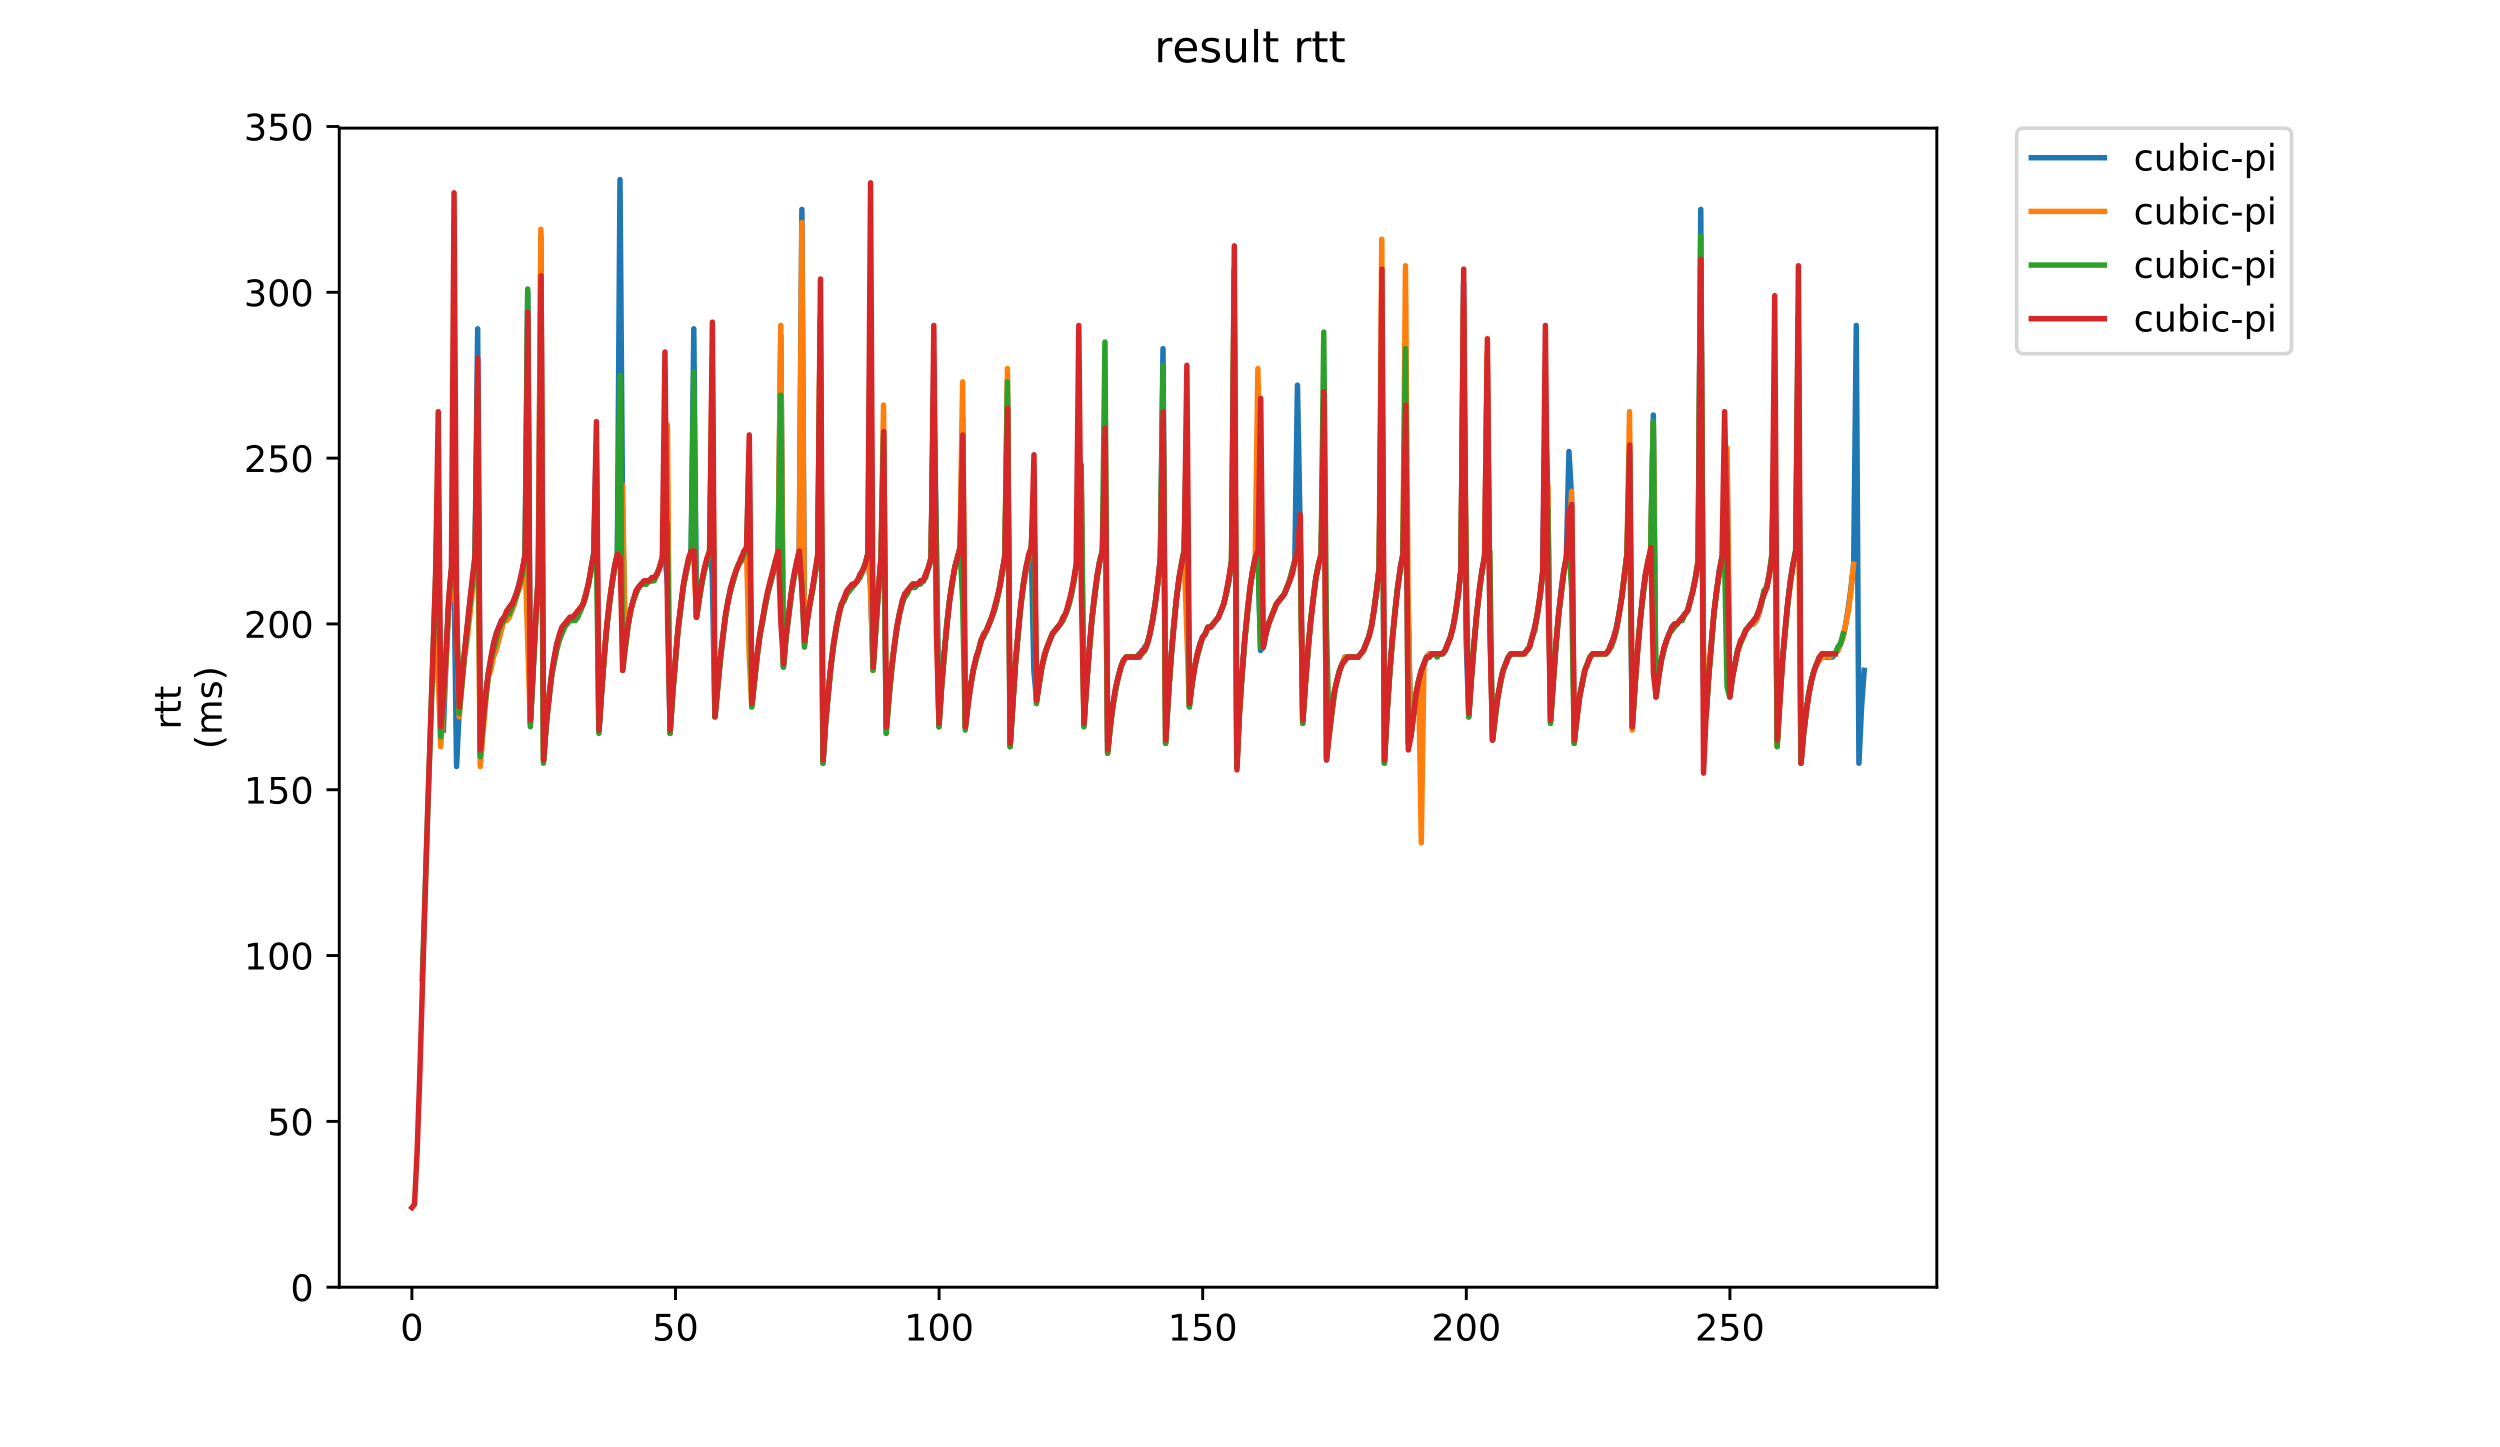 <?xml version="1.0" encoding="utf-8" standalone="no"?>
<!DOCTYPE svg PUBLIC "-//W3C//DTD SVG 1.1//EN"
  "http://www.w3.org/Graphics/SVG/1.1/DTD/svg11.dtd">
<!-- Created with matplotlib (https://matplotlib.org/) -->
<svg height="396pt" version="1.1" viewBox="0 0 684 396" width="684pt" xmlns="http://www.w3.org/2000/svg" xmlns:xlink="http://www.w3.org/1999/xlink">
 <defs>
  <style type="text/css">
*{stroke-linecap:butt;stroke-linejoin:round;}
  </style>
 </defs>
 <g id="figure_1">
  <g id="patch_1">
   <path d="M 0 396 
L 684 396 
L 684 0 
L 0 0 
z
" style="fill:#ffffff;"/>
  </g>
  <g id="axes_1">
   <g id="patch_2">
    <path d="M 92.824 352.174 
L 529.913 352.174 
L 529.913 35.062 
L 92.824 35.062 
z
" style="fill:#ffffff;"/>
   </g>
   <g id="matplotlib.axis_1">
    <g id="xtick_1">
     <g id="line2d_1">
      <defs>
       <path d="M 0 0 
L 0 3.5 
" id="mb0bc58cacd" style="stroke:#000000;stroke-width:0.8;"/>
      </defs>
      <g>
       <use style="stroke:#000000;stroke-width:0.8;" x="112.692" xlink:href="#mb0bc58cacd" y="352.174"/>
      </g>
     </g>
     <g id="text_1">
      <!-- 0 -->
      <defs>
       <path d="M 31.781 66.406 
Q 24.172 66.406 20.328 58.906 
Q 16.5 51.422 16.5 36.375 
Q 16.5 21.391 20.328 13.891 
Q 24.172 6.391 31.781 6.391 
Q 39.453 6.391 43.281 13.891 
Q 47.125 21.391 47.125 36.375 
Q 47.125 51.422 43.281 58.906 
Q 39.453 66.406 31.781 66.406 
z
M 31.781 74.219 
Q 44.047 74.219 50.516 64.516 
Q 56.984 54.828 56.984 36.375 
Q 56.984 17.969 50.516 8.266 
Q 44.047 -1.422 31.781 -1.422 
Q 19.531 -1.422 13.062 8.266 
Q 6.594 17.969 6.594 36.375 
Q 6.594 54.828 13.062 64.516 
Q 19.531 74.219 31.781 74.219 
z
" id="DejaVuSans-48"/>
      </defs>
      <g transform="translate(109.51 366.773)scale(0.1 -0.1)">
       <use xlink:href="#DejaVuSans-48"/>
      </g>
     </g>
    </g>
    <g id="xtick_2">
     <g id="line2d_2">
      <g>
       <use style="stroke:#000000;stroke-width:0.8;" x="184.813" xlink:href="#mb0bc58cacd" y="352.174"/>
      </g>
     </g>
     <g id="text_2">
      <!-- 50 -->
      <defs>
       <path d="M 10.797 72.906 
L 49.516 72.906 
L 49.516 64.594 
L 19.828 64.594 
L 19.828 46.734 
Q 21.969 47.469 24.109 47.828 
Q 26.266 48.188 28.422 48.188 
Q 40.625 48.188 47.75 41.5 
Q 54.891 34.812 54.891 23.391 
Q 54.891 11.625 47.562 5.094 
Q 40.234 -1.422 26.906 -1.422 
Q 22.312 -1.422 17.547 -0.641 
Q 12.797 0.141 7.719 1.703 
L 7.719 11.625 
Q 12.109 9.234 16.797 8.062 
Q 21.484 6.891 26.703 6.891 
Q 35.156 6.891 40.078 11.328 
Q 45.016 15.766 45.016 23.391 
Q 45.016 31 40.078 35.438 
Q 35.156 39.891 26.703 39.891 
Q 22.75 39.891 18.812 39.016 
Q 14.891 38.141 10.797 36.281 
z
" id="DejaVuSans-53"/>
      </defs>
      <g transform="translate(178.451 366.773)scale(0.1 -0.1)">
       <use xlink:href="#DejaVuSans-53"/>
       <use x="63.623" xlink:href="#DejaVuSans-48"/>
      </g>
     </g>
    </g>
    <g id="xtick_3">
     <g id="line2d_3">
      <g>
       <use style="stroke:#000000;stroke-width:0.8;" x="256.935" xlink:href="#mb0bc58cacd" y="352.174"/>
      </g>
     </g>
     <g id="text_3">
      <!-- 100 -->
      <defs>
       <path d="M 12.406 8.297 
L 28.516 8.297 
L 28.516 63.922 
L 10.984 60.406 
L 10.984 69.391 
L 28.422 72.906 
L 38.281 72.906 
L 38.281 8.297 
L 54.391 8.297 
L 54.391 0 
L 12.406 0 
z
" id="DejaVuSans-49"/>
      </defs>
      <g transform="translate(247.391 366.773)scale(0.1 -0.1)">
       <use xlink:href="#DejaVuSans-49"/>
       <use x="63.623" xlink:href="#DejaVuSans-48"/>
       <use x="127.246" xlink:href="#DejaVuSans-48"/>
      </g>
     </g>
    </g>
    <g id="xtick_4">
     <g id="line2d_4">
      <g>
       <use style="stroke:#000000;stroke-width:0.8;" x="329.057" xlink:href="#mb0bc58cacd" y="352.174"/>
      </g>
     </g>
     <g id="text_4">
      <!-- 150 -->
      <g transform="translate(319.513 366.773)scale(0.1 -0.1)">
       <use xlink:href="#DejaVuSans-49"/>
       <use x="63.623" xlink:href="#DejaVuSans-53"/>
       <use x="127.246" xlink:href="#DejaVuSans-48"/>
      </g>
     </g>
    </g>
    <g id="xtick_5">
     <g id="line2d_5">
      <g>
       <use style="stroke:#000000;stroke-width:0.8;" x="401.179" xlink:href="#mb0bc58cacd" y="352.174"/>
      </g>
     </g>
     <g id="text_5">
      <!-- 200 -->
      <defs>
       <path d="M 19.188 8.297 
L 53.609 8.297 
L 53.609 0 
L 7.328 0 
L 7.328 8.297 
Q 12.938 14.109 22.625 23.891 
Q 32.328 33.688 34.812 36.531 
Q 39.547 41.844 41.422 45.531 
Q 43.312 49.219 43.312 52.781 
Q 43.312 58.594 39.234 62.25 
Q 35.156 65.922 28.609 65.922 
Q 23.969 65.922 18.812 64.312 
Q 13.672 62.703 7.812 59.422 
L 7.812 69.391 
Q 13.766 71.781 18.938 73 
Q 24.125 74.219 28.422 74.219 
Q 39.75 74.219 46.484 68.547 
Q 53.219 62.891 53.219 53.422 
Q 53.219 48.922 51.531 44.891 
Q 49.859 40.875 45.406 35.406 
Q 44.188 33.984 37.641 27.219 
Q 31.109 20.453 19.188 8.297 
z
" id="DejaVuSans-50"/>
      </defs>
      <g transform="translate(391.635 366.773)scale(0.1 -0.1)">
       <use xlink:href="#DejaVuSans-50"/>
       <use x="63.623" xlink:href="#DejaVuSans-48"/>
       <use x="127.246" xlink:href="#DejaVuSans-48"/>
      </g>
     </g>
    </g>
    <g id="xtick_6">
     <g id="line2d_6">
      <g>
       <use style="stroke:#000000;stroke-width:0.8;" x="473.301" xlink:href="#mb0bc58cacd" y="352.174"/>
      </g>
     </g>
     <g id="text_6">
      <!-- 250 -->
      <g transform="translate(463.757 366.773)scale(0.1 -0.1)">
       <use xlink:href="#DejaVuSans-50"/>
       <use x="63.623" xlink:href="#DejaVuSans-53"/>
       <use x="127.246" xlink:href="#DejaVuSans-48"/>
      </g>
     </g>
    </g>
   </g>
   <g id="matplotlib.axis_2">
    <g id="ytick_1">
     <g id="line2d_7">
      <defs>
       <path d="M 0 0 
L -3.5 0 
" id="mb76f91cc04" style="stroke:#000000;stroke-width:0.8;"/>
      </defs>
      <g>
       <use style="stroke:#000000;stroke-width:0.8;" x="92.824" xlink:href="#mb76f91cc04" y="352.174"/>
      </g>
     </g>
     <g id="text_7">
      <!-- 0 -->
      <g transform="translate(79.461 355.973)scale(0.1 -0.1)">
       <use xlink:href="#DejaVuSans-48"/>
      </g>
     </g>
    </g>
    <g id="ytick_2">
     <g id="line2d_8">
      <g>
       <use style="stroke:#000000;stroke-width:0.8;" x="92.824" xlink:href="#mb76f91cc04" y="306.808"/>
      </g>
     </g>
     <g id="text_8">
      <!-- 50 -->
      <g transform="translate(73.099 310.607)scale(0.1 -0.1)">
       <use xlink:href="#DejaVuSans-53"/>
       <use x="63.623" xlink:href="#DejaVuSans-48"/>
      </g>
     </g>
    </g>
    <g id="ytick_3">
     <g id="line2d_9">
      <g>
       <use style="stroke:#000000;stroke-width:0.8;" x="92.824" xlink:href="#mb76f91cc04" y="261.441"/>
      </g>
     </g>
     <g id="text_9">
      <!-- 100 -->
      <g transform="translate(66.736 265.24)scale(0.1 -0.1)">
       <use xlink:href="#DejaVuSans-49"/>
       <use x="63.623" xlink:href="#DejaVuSans-48"/>
       <use x="127.246" xlink:href="#DejaVuSans-48"/>
      </g>
     </g>
    </g>
    <g id="ytick_4">
     <g id="line2d_10">
      <g>
       <use style="stroke:#000000;stroke-width:0.8;" x="92.824" xlink:href="#mb76f91cc04" y="216.075"/>
      </g>
     </g>
     <g id="text_10">
      <!-- 150 -->
      <g transform="translate(66.736 219.874)scale(0.1 -0.1)">
       <use xlink:href="#DejaVuSans-49"/>
       <use x="63.623" xlink:href="#DejaVuSans-53"/>
       <use x="127.246" xlink:href="#DejaVuSans-48"/>
      </g>
     </g>
    </g>
    <g id="ytick_5">
     <g id="line2d_11">
      <g>
       <use style="stroke:#000000;stroke-width:0.8;" x="92.824" xlink:href="#mb76f91cc04" y="170.708"/>
      </g>
     </g>
     <g id="text_11">
      <!-- 200 -->
      <g transform="translate(66.736 174.507)scale(0.1 -0.1)">
       <use xlink:href="#DejaVuSans-50"/>
       <use x="63.623" xlink:href="#DejaVuSans-48"/>
       <use x="127.246" xlink:href="#DejaVuSans-48"/>
      </g>
     </g>
    </g>
    <g id="ytick_6">
     <g id="line2d_12">
      <g>
       <use style="stroke:#000000;stroke-width:0.8;" x="92.824" xlink:href="#mb76f91cc04" y="125.342"/>
      </g>
     </g>
     <g id="text_12">
      <!-- 250 -->
      <g transform="translate(66.736 129.141)scale(0.1 -0.1)">
       <use xlink:href="#DejaVuSans-50"/>
       <use x="63.623" xlink:href="#DejaVuSans-53"/>
       <use x="127.246" xlink:href="#DejaVuSans-48"/>
      </g>
     </g>
    </g>
    <g id="ytick_7">
     <g id="line2d_13">
      <g>
       <use style="stroke:#000000;stroke-width:0.8;" x="92.824" xlink:href="#mb76f91cc04" y="79.975"/>
      </g>
     </g>
     <g id="text_13">
      <!-- 300 -->
      <defs>
       <path d="M 40.578 39.312 
Q 47.656 37.797 51.625 33 
Q 55.609 28.219 55.609 21.188 
Q 55.609 10.406 48.188 4.484 
Q 40.766 -1.422 27.094 -1.422 
Q 22.516 -1.422 17.656 -0.516 
Q 12.797 0.391 7.625 2.203 
L 7.625 11.719 
Q 11.719 9.328 16.594 8.109 
Q 21.484 6.891 26.812 6.891 
Q 36.078 6.891 40.938 10.547 
Q 45.797 14.203 45.797 21.188 
Q 45.797 27.641 41.281 31.266 
Q 36.766 34.906 28.719 34.906 
L 20.219 34.906 
L 20.219 43.016 
L 29.109 43.016 
Q 36.375 43.016 40.234 45.922 
Q 44.094 48.828 44.094 54.297 
Q 44.094 59.906 40.109 62.906 
Q 36.141 65.922 28.719 65.922 
Q 24.656 65.922 20.016 65.031 
Q 15.375 64.156 9.812 62.312 
L 9.812 71.094 
Q 15.438 72.656 20.344 73.438 
Q 25.25 74.219 29.594 74.219 
Q 40.828 74.219 47.359 69.109 
Q 53.906 64.016 53.906 55.328 
Q 53.906 49.266 50.438 45.094 
Q 46.969 40.922 40.578 39.312 
z
" id="DejaVuSans-51"/>
      </defs>
      <g transform="translate(66.736 83.775)scale(0.1 -0.1)">
       <use xlink:href="#DejaVuSans-51"/>
       <use x="63.623" xlink:href="#DejaVuSans-48"/>
       <use x="127.246" xlink:href="#DejaVuSans-48"/>
      </g>
     </g>
    </g>
    <g id="ytick_8">
     <g id="line2d_14">
      <g>
       <use style="stroke:#000000;stroke-width:0.8;" x="92.824" xlink:href="#mb76f91cc04" y="34.609"/>
      </g>
     </g>
     <g id="text_14">
      <!-- 350 -->
      <g transform="translate(66.736 38.408)scale(0.1 -0.1)">
       <use xlink:href="#DejaVuSans-51"/>
       <use x="63.623" xlink:href="#DejaVuSans-53"/>
       <use x="127.246" xlink:href="#DejaVuSans-48"/>
      </g>
     </g>
    </g>
    <g id="text_15">
     <!-- rtt -->
     <defs>
      <path d="M 41.109 46.297 
Q 39.594 47.172 37.812 47.578 
Q 36.031 48 33.891 48 
Q 26.266 48 22.188 43.047 
Q 18.109 38.094 18.109 28.812 
L 18.109 0 
L 9.078 0 
L 9.078 54.688 
L 18.109 54.688 
L 18.109 46.188 
Q 20.953 51.172 25.484 53.578 
Q 30.031 56 36.531 56 
Q 37.453 56 38.578 55.875 
Q 39.703 55.766 41.062 55.516 
z
" id="DejaVuSans-114"/>
      <path d="M 18.312 70.219 
L 18.312 54.688 
L 36.812 54.688 
L 36.812 47.703 
L 18.312 47.703 
L 18.312 18.016 
Q 18.312 11.328 20.141 9.422 
Q 21.969 7.516 27.594 7.516 
L 36.812 7.516 
L 36.812 0 
L 27.594 0 
Q 17.188 0 13.234 3.875 
Q 9.281 7.766 9.281 18.016 
L 9.281 47.703 
L 2.688 47.703 
L 2.688 54.688 
L 9.281 54.688 
L 9.281 70.219 
z
" id="DejaVuSans-116"/>
     </defs>
     <g transform="translate(49.459 199.594)rotate(-90)scale(0.1 -0.1)">
      <use xlink:href="#DejaVuSans-114"/>
      <use x="41.113" xlink:href="#DejaVuSans-116"/>
      <use x="80.322" xlink:href="#DejaVuSans-116"/>
     </g>
     <!-- (ms) -->
     <defs>
      <path d="M 31 75.875 
Q 24.469 64.656 21.281 53.656 
Q 18.109 42.672 18.109 31.391 
Q 18.109 20.125 21.312 9.062 
Q 24.516 -2 31 -13.188 
L 23.188 -13.188 
Q 15.875 -1.703 12.234 9.375 
Q 8.594 20.453 8.594 31.391 
Q 8.594 42.281 12.203 53.312 
Q 15.828 64.359 23.188 75.875 
z
" id="DejaVuSans-40"/>
      <path d="M 52 44.188 
Q 55.375 50.25 60.062 53.125 
Q 64.75 56 71.094 56 
Q 79.641 56 84.281 50.016 
Q 88.922 44.047 88.922 33.016 
L 88.922 0 
L 79.891 0 
L 79.891 32.719 
Q 79.891 40.578 77.094 44.375 
Q 74.312 48.188 68.609 48.188 
Q 61.625 48.188 57.562 43.547 
Q 53.516 38.922 53.516 30.906 
L 53.516 0 
L 44.484 0 
L 44.484 32.719 
Q 44.484 40.625 41.703 44.406 
Q 38.922 48.188 33.109 48.188 
Q 26.219 48.188 22.156 43.531 
Q 18.109 38.875 18.109 30.906 
L 18.109 0 
L 9.078 0 
L 9.078 54.688 
L 18.109 54.688 
L 18.109 46.188 
Q 21.188 51.219 25.484 53.609 
Q 29.781 56 35.688 56 
Q 41.656 56 45.828 52.969 
Q 50 49.953 52 44.188 
z
" id="DejaVuSans-109"/>
      <path d="M 44.281 53.078 
L 44.281 44.578 
Q 40.484 46.531 36.375 47.5 
Q 32.281 48.484 27.875 48.484 
Q 21.188 48.484 17.844 46.438 
Q 14.5 44.391 14.5 40.281 
Q 14.5 37.156 16.891 35.375 
Q 19.281 33.594 26.516 31.984 
L 29.594 31.297 
Q 39.156 29.25 43.188 25.516 
Q 47.219 21.781 47.219 15.094 
Q 47.219 7.469 41.188 3.016 
Q 35.156 -1.422 24.609 -1.422 
Q 20.219 -1.422 15.453 -0.562 
Q 10.688 0.297 5.422 2 
L 5.422 11.281 
Q 10.406 8.688 15.234 7.391 
Q 20.062 6.109 24.812 6.109 
Q 31.156 6.109 34.562 8.281 
Q 37.984 10.453 37.984 14.406 
Q 37.984 18.062 35.516 20.016 
Q 33.062 21.969 24.703 23.781 
L 21.578 24.516 
Q 13.234 26.266 9.516 29.906 
Q 5.812 33.547 5.812 39.891 
Q 5.812 47.609 11.281 51.797 
Q 16.75 56 26.812 56 
Q 31.781 56 36.172 55.266 
Q 40.578 54.547 44.281 53.078 
z
" id="DejaVuSans-115"/>
      <path d="M 8.016 75.875 
L 15.828 75.875 
Q 23.141 64.359 26.781 53.312 
Q 30.422 42.281 30.422 31.391 
Q 30.422 20.453 26.781 9.375 
Q 23.141 -1.703 15.828 -13.188 
L 8.016 -13.188 
Q 14.5 -2 17.703 9.062 
Q 20.906 20.125 20.906 31.391 
Q 20.906 42.672 17.703 53.656 
Q 14.5 64.656 8.016 75.875 
z
" id="DejaVuSans-41"/>
     </defs>
     <g transform="translate(60.657 204.995)rotate(-90)scale(0.1 -0.1)">
      <use xlink:href="#DejaVuSans-40"/>
      <use x="39.014" xlink:href="#DejaVuSans-109"/>
      <use x="136.426" xlink:href="#DejaVuSans-115"/>
      <use x="188.525" xlink:href="#DejaVuSans-41"/>
     </g>
    </g>
   </g>
   <g id="line2d_15">
    <path clip-path="url(#pcb266c72e5)" d="M 121.309 199.743 
L 122.03 180.689 
L 122.751 165.264 
L 123.472 156.191 
L 124.194 155.284 
L 124.915 209.723 
L 125.636 194.299 
L 127.078 178.874 
L 128.521 165.264 
L 129.963 152.562 
L 130.685 89.956 
L 131.406 206.094 
L 132.127 197.021 
L 133.569 184.318 
L 134.291 180.689 
L 135.012 176.152 
L 135.733 173.43 
L 137.176 169.801 
L 138.618 167.986 
L 139.339 166.172 
L 140.782 164.357 
L 142.945 156.191 
L 143.666 151.654 
L 144.388 79.975 
L 145.109 197.928 
L 146.551 169.801 
L 147.273 158.006 
L 147.994 64.551 
L 148.715 207.909 
L 149.436 197.928 
L 150.157 190.67 
L 150.879 185.226 
L 152.321 176.152 
L 153.042 174.338 
L 153.764 171.616 
L 155.927 168.894 
L 157.37 168.894 
L 158.812 167.079 
L 159.533 165.264 
L 160.976 159.82 
L 161.697 156.191 
L 162.418 151.654 
L 163.139 121.712 
L 163.861 199.743 
L 164.582 188.855 
L 166.024 171.616 
L 166.745 164.357 
L 168.188 155.284 
L 168.909 151.654 
L 169.63 49.126 
L 170.352 141.674 
L 171.073 177.06 
L 171.794 171.616 
L 172.515 167.079 
L 173.236 164.357 
L 174.679 160.728 
L 175.4 159.82 
L 176.121 159.82 
L 176.843 158.913 
L 178.285 158.913 
L 179.727 157.098 
L 180.449 155.284 
L 181.17 152.562 
L 181.891 150.747 
L 182.612 159.82 
L 183.333 200.65 
L 184.055 189.762 
L 185.497 172.523 
L 186.94 160.728 
L 187.661 156.191 
L 189.103 150.747 
L 189.824 89.956 
L 190.546 168.894 
L 191.988 159.82 
L 192.709 156.191 
L 194.152 150.747 
L 194.873 157.098 
L 195.594 196.113 
L 197.037 180.689 
L 198.479 168.894 
L 199.2 164.357 
L 199.921 160.728 
L 200.643 158.913 
L 201.364 156.191 
L 202.085 154.376 
L 202.806 153.469 
L 204.249 149.84 
L 204.97 138.044 
L 205.691 193.392 
L 207.134 179.782 
L 207.855 174.338 
L 208.576 169.801 
L 210.019 162.542 
L 211.461 157.098 
L 212.182 153.469 
L 212.903 151.654 
L 213.625 91.771 
L 214.346 182.504 
L 215.067 174.338 
L 216.51 162.542 
L 217.231 158.006 
L 218.673 150.747 
L 219.394 57.292 
L 220.116 176.152 
L 220.837 169.801 
L 221.558 165.264 
L 222.279 161.635 
L 223.722 152.562 
L 224.443 105.381 
L 225.164 208.816 
L 225.885 197.928 
L 226.607 188.855 
L 228.049 176.152 
L 228.77 171.616 
L 229.491 167.986 
L 230.213 165.264 
L 230.934 164.357 
L 231.655 162.542 
L 235.261 158.006 
L 236.704 154.376 
L 237.425 151.654 
L 238.146 159.82 
L 238.867 182.504 
L 241.031 152.562 
L 241.752 140.766 
L 242.473 199.743 
L 243.195 190.67 
L 244.637 177.06 
L 245.358 171.616 
L 246.079 167.986 
L 247.522 162.542 
L 249.686 159.82 
L 251.128 159.82 
L 251.849 158.913 
L 252.57 158.913 
L 254.013 155.284 
L 254.734 152.562 
L 255.455 102.659 
L 256.176 147.118 
L 256.898 198.835 
L 257.619 187.948 
L 259.061 170.708 
L 259.783 164.357 
L 261.225 155.284 
L 261.946 152.562 
L 262.667 150.747 
L 263.389 114.454 
L 264.11 198.835 
L 264.831 192.484 
L 266.274 183.411 
L 268.437 175.245 
L 269.158 173.43 
L 269.88 172.523 
L 272.043 167.079 
L 272.765 164.357 
L 274.207 157.098 
L 274.928 152.562 
L 275.649 108.103 
L 276.371 204.279 
L 277.813 181.596 
L 279.255 166.172 
L 279.977 159.82 
L 281.419 152.562 
L 282.14 149.84 
L 282.862 183.411 
L 283.583 191.577 
L 285.025 182.504 
L 286.468 177.06 
L 287.91 173.43 
L 290.795 169.801 
L 292.237 166.172 
L 292.959 163.45 
L 293.68 159.82 
L 295.122 150.747 
L 295.843 133.508 
L 296.565 197.928 
L 297.286 187.04 
L 298.728 169.801 
L 299.45 162.542 
L 300.892 153.469 
L 301.613 150.747 
L 302.334 138.044 
L 303.056 206.094 
L 304.498 192.484 
L 305.941 185.226 
L 306.662 182.504 
L 307.383 180.689 
L 308.104 179.782 
L 310.989 179.782 
L 311.71 178.874 
L 312.432 178.874 
L 313.153 177.06 
L 313.874 176.152 
L 314.595 173.43 
L 315.316 169.801 
L 316.038 165.264 
L 316.759 159.82 
L 317.48 152.562 
L 318.201 95.4 
L 318.922 203.372 
L 320.365 179.782 
L 321.807 164.357 
L 322.529 158.913 
L 323.25 154.376 
L 323.971 150.747 
L 324.692 126.249 
L 325.413 193.392 
L 326.135 187.04 
L 326.856 182.504 
L 327.577 178.874 
L 328.298 176.152 
L 329.02 174.338 
L 329.741 173.43 
L 330.462 171.616 
L 331.183 171.616 
L 333.347 168.894 
L 334.789 165.264 
L 335.51 162.542 
L 336.232 158.913 
L 336.953 153.469 
L 337.674 95.4 
L 338.395 209.723 
L 339.117 194.299 
L 340.559 175.245 
L 341.28 167.079 
L 342.001 160.728 
L 342.723 156.191 
L 343.444 152.562 
L 344.165 150.747 
L 344.886 177.967 
L 345.608 177.06 
L 346.329 173.43 
L 347.05 170.708 
L 349.214 165.264 
L 351.377 162.542 
L 352.82 158.913 
L 354.262 153.469 
L 354.983 105.381 
L 355.705 143.488 
L 356.426 197.928 
L 357.147 187.04 
L 358.589 169.801 
L 360.032 158.006 
L 360.753 154.376 
L 361.474 151.654 
L 362.196 114.454 
L 362.917 207.909 
L 363.638 200.65 
L 365.08 189.762 
L 365.802 186.133 
L 366.523 183.411 
L 367.965 179.782 
L 371.571 179.782 
L 373.014 177.967 
L 374.456 174.338 
L 375.177 171.616 
L 375.899 167.079 
L 376.62 161.635 
L 377.341 155.284 
L 378.062 86.327 
L 378.784 208.816 
L 379.505 194.299 
L 380.947 174.338 
L 382.39 160.728 
L 383.111 155.284 
L 383.832 151.654 
L 384.553 149.84 
L 385.275 165.264 
L 385.996 201.557 
L 387.438 189.762 
L 388.159 186.133 
L 388.881 183.411 
L 390.323 179.782 
L 391.044 178.874 
L 394.65 178.874 
L 395.372 177.967 
L 396.814 174.338 
L 397.535 171.616 
L 398.256 167.986 
L 398.978 162.542 
L 399.699 156.191 
L 400.42 77.253 
L 401.141 175.245 
L 401.863 196.113 
L 402.584 185.226 
L 404.026 167.986 
L 405.469 156.191 
L 406.19 152.562 
L 406.911 98.122 
L 407.632 168.894 
L 408.354 202.465 
L 409.796 190.67 
L 411.238 183.411 
L 412.681 179.782 
L 413.402 178.874 
L 417.008 178.874 
L 418.451 177.06 
L 419.893 171.616 
L 420.614 167.986 
L 421.335 163.45 
L 422.057 157.098 
L 422.778 111.732 
L 423.499 135.322 
L 424.22 197.021 
L 424.942 186.133 
L 426.384 168.894 
L 427.105 161.635 
L 427.826 156.191 
L 428.548 152.562 
L 429.269 123.527 
L 429.99 136.23 
L 430.711 203.372 
L 431.433 196.113 
L 432.154 190.67 
L 433.596 183.411 
L 435.039 179.782 
L 435.76 178.874 
L 439.366 178.874 
L 440.087 177.967 
L 441.53 174.338 
L 442.251 171.616 
L 442.972 167.986 
L 443.693 163.45 
L 445.136 151.654 
L 445.857 141.674 
L 446.578 198.835 
L 448.021 177.967 
L 449.463 162.542 
L 450.184 157.098 
L 450.905 153.469 
L 451.627 150.747 
L 452.348 113.547 
L 453.069 190.67 
L 453.79 185.226 
L 454.511 180.689 
L 455.954 175.245 
L 457.396 171.616 
L 458.118 170.708 
L 458.839 170.708 
L 461.724 167.079 
L 463.166 161.635 
L 463.887 158.006 
L 464.609 153.469 
L 465.33 57.292 
L 466.051 187.04 
L 466.772 196.113 
L 467.493 185.226 
L 468.936 167.986 
L 470.378 156.191 
L 471.1 152.562 
L 471.821 150.747 
L 472.542 127.156 
L 473.263 190.67 
L 473.984 185.226 
L 475.427 177.967 
L 477.59 172.523 
L 479.033 170.708 
L 479.754 170.708 
L 480.475 169.801 
L 481.197 167.986 
L 481.918 165.264 
L 482.639 161.635 
L 483.36 160.728 
L 484.081 157.098 
L 484.803 152.562 
L 485.524 117.176 
L 486.245 203.372 
L 486.966 190.67 
L 487.688 180.689 
L 489.13 165.264 
L 489.851 158.913 
L 490.572 154.376 
L 491.294 150.747 
L 492.015 95.4 
L 492.736 208.816 
L 493.457 200.65 
L 494.9 189.762 
L 495.621 186.133 
L 496.342 183.411 
L 497.785 179.782 
L 501.391 179.782 
L 502.833 177.967 
L 504.276 174.338 
L 504.997 170.708 
L 505.718 166.172 
L 506.439 160.728 
L 507.16 154.376 
L 507.882 89.049 
L 508.603 208.816 
L 509.324 193.392 
L 510.045 183.411 
L 510.045 183.411 
" style="fill:none;stroke:#1f77b4;stroke-linecap:square;stroke-width:1.5;"/>
   </g>
   <g id="line2d_16">
    <path clip-path="url(#pcb266c72e5)" d="M 118.412 186.133 
L 119.134 163.45 
L 120.576 204.279 
L 122.018 181.596 
L 122.74 167.079 
L 123.461 159.82 
L 124.182 158.006 
L 124.903 169.801 
L 125.624 196.113 
L 127.067 179.782 
L 127.788 175.245 
L 129.952 155.284 
L 130.673 140.766 
L 131.394 209.723 
L 132.837 192.484 
L 133.558 185.226 
L 134.279 183.411 
L 135 179.782 
L 135.722 177.967 
L 137.885 169.801 
L 138.606 169.801 
L 139.328 168.894 
L 140.77 165.264 
L 141.491 162.542 
L 142.212 160.728 
L 142.934 157.098 
L 143.655 152.562 
L 145.097 197.928 
L 146.54 169.801 
L 147.261 158.006 
L 147.982 62.736 
L 148.703 207.909 
L 149.425 197.928 
L 150.146 190.67 
L 150.867 185.226 
L 151.588 180.689 
L 152.31 177.06 
L 153.752 171.616 
L 155.916 168.894 
L 157.358 168.894 
L 158.801 167.079 
L 159.522 165.264 
L 160.964 159.82 
L 162.407 152.562 
L 163.128 127.156 
L 163.849 199.743 
L 164.57 188.855 
L 166.013 171.616 
L 166.734 164.357 
L 168.176 155.284 
L 168.898 151.654 
L 169.619 150.747 
L 170.34 132.6 
L 171.061 177.06 
L 171.782 171.616 
L 172.504 167.079 
L 173.225 164.357 
L 174.667 160.728 
L 175.389 159.82 
L 176.831 159.82 
L 177.552 158.913 
L 178.273 158.913 
L 179.716 157.098 
L 180.437 155.284 
L 181.158 152.562 
L 181.879 150.747 
L 182.601 116.268 
L 183.322 200.65 
L 184.043 189.762 
L 185.486 172.523 
L 186.928 160.728 
L 188.37 153.469 
L 189.092 151.654 
L 189.813 150.747 
L 190.534 168.894 
L 191.977 159.82 
L 192.698 156.191 
L 194.14 150.747 
L 194.861 98.122 
L 195.583 196.113 
L 197.025 180.689 
L 198.468 168.894 
L 199.189 164.357 
L 201.352 156.191 
L 202.795 152.562 
L 203.516 151.654 
L 204.237 149.84 
L 204.958 178.874 
L 205.68 193.392 
L 207.122 179.782 
L 207.843 174.338 
L 208.565 169.801 
L 210.728 158.913 
L 212.892 150.747 
L 213.613 89.049 
L 214.334 182.504 
L 215.056 174.338 
L 216.498 162.542 
L 217.219 158.006 
L 218.662 150.747 
L 219.383 60.921 
L 220.104 176.152 
L 220.825 169.801 
L 221.546 165.264 
L 222.268 161.635 
L 223.71 152.562 
L 224.431 86.327 
L 225.153 208.816 
L 225.874 197.928 
L 227.316 182.504 
L 228.037 176.152 
L 228.759 171.616 
L 229.48 168.894 
L 230.201 165.264 
L 230.922 164.357 
L 231.644 162.542 
L 235.25 158.006 
L 236.692 154.376 
L 237.413 151.654 
L 238.135 159.82 
L 238.856 183.411 
L 240.298 161.635 
L 241.019 153.469 
L 241.741 110.825 
L 242.462 200.65 
L 243.183 190.67 
L 244.625 177.06 
L 245.347 171.616 
L 246.068 167.986 
L 247.51 162.542 
L 249.674 159.82 
L 251.116 159.82 
L 251.838 158.913 
L 252.559 158.913 
L 254.001 155.284 
L 254.723 152.562 
L 255.444 109.917 
L 256.165 164.357 
L 256.886 198.835 
L 257.607 187.948 
L 259.05 170.708 
L 259.771 164.357 
L 261.213 155.284 
L 262.656 149.84 
L 263.377 104.473 
L 264.098 198.835 
L 264.82 192.484 
L 266.262 183.411 
L 268.426 175.245 
L 269.147 173.43 
L 269.868 172.523 
L 272.032 167.079 
L 272.753 164.357 
L 273.474 160.728 
L 274.195 156.191 
L 274.917 152.562 
L 275.638 100.844 
L 276.359 204.279 
L 277.802 181.596 
L 279.244 166.172 
L 279.965 160.728 
L 280.686 156.191 
L 281.408 152.562 
L 282.129 150.747 
L 282.85 136.23 
L 283.571 192.484 
L 284.292 187.04 
L 285.014 182.504 
L 286.456 177.06 
L 287.899 173.43 
L 290.783 169.801 
L 292.226 166.172 
L 292.947 163.45 
L 293.668 159.82 
L 294.39 155.284 
L 295.111 151.654 
L 295.832 132.6 
L 296.553 198.835 
L 297.274 187.04 
L 298.717 169.801 
L 300.159 158.006 
L 300.88 153.469 
L 301.602 150.747 
L 302.323 125.342 
L 303.044 206.094 
L 303.765 198.835 
L 304.487 193.392 
L 305.208 188.855 
L 305.929 185.226 
L 306.65 182.504 
L 307.371 180.689 
L 308.093 179.782 
L 311.699 179.782 
L 313.141 177.967 
L 313.862 176.152 
L 314.584 173.43 
L 315.305 169.801 
L 316.026 165.264 
L 316.747 159.82 
L 317.469 153.469 
L 318.19 109.01 
L 318.911 203.372 
L 319.632 190.67 
L 321.075 171.616 
L 321.796 164.357 
L 322.517 158.913 
L 323.238 154.376 
L 323.959 150.747 
L 325.402 193.392 
L 326.123 187.04 
L 326.844 182.504 
L 327.566 178.874 
L 328.287 177.06 
L 329.008 174.338 
L 329.729 173.43 
L 330.45 171.616 
L 331.172 171.616 
L 333.335 168.894 
L 334.778 165.264 
L 335.499 162.542 
L 336.941 153.469 
L 337.663 80.883 
L 338.384 209.723 
L 339.105 195.206 
L 339.826 184.318 
L 341.269 167.079 
L 341.99 160.728 
L 342.711 156.191 
L 343.432 152.562 
L 344.154 100.844 
L 344.875 134.415 
L 345.596 177.06 
L 346.317 173.43 
L 347.038 170.708 
L 349.202 165.264 
L 351.366 162.542 
L 352.808 158.913 
L 354.972 150.747 
L 355.693 148.932 
L 356.414 197.928 
L 357.135 187.04 
L 358.578 169.801 
L 360.02 158.006 
L 360.742 154.376 
L 361.463 151.654 
L 362.184 105.381 
L 362.905 207.001 
L 363.626 201.557 
L 365.069 189.762 
L 365.79 186.133 
L 366.511 183.411 
L 367.954 179.782 
L 371.56 179.782 
L 373.002 177.967 
L 374.445 174.338 
L 375.166 171.616 
L 375.887 167.079 
L 376.608 161.635 
L 377.33 155.284 
L 378.051 65.458 
L 378.772 208.816 
L 379.493 195.206 
L 380.214 184.318 
L 381.657 167.079 
L 382.378 160.728 
L 383.099 156.191 
L 383.821 152.562 
L 384.542 72.717 
L 385.263 165.264 
L 385.984 201.557 
L 387.427 189.762 
L 388.148 186.133 
L 388.869 230.592 
L 389.59 181.596 
L 390.312 179.782 
L 391.033 178.874 
L 394.639 178.874 
L 395.36 177.967 
L 396.802 174.338 
L 397.524 171.616 
L 398.245 167.986 
L 398.966 162.542 
L 399.687 156.191 
L 400.409 82.697 
L 401.13 161.635 
L 401.851 196.113 
L 402.572 185.226 
L 404.015 167.986 
L 405.457 156.191 
L 406.178 152.562 
L 406.9 96.307 
L 407.621 167.079 
L 408.342 202.465 
L 409.784 190.67 
L 411.227 183.411 
L 412.669 179.782 
L 413.391 178.874 
L 416.997 178.874 
L 418.439 177.06 
L 419.16 174.338 
L 419.881 172.523 
L 421.324 163.45 
L 422.045 157.098 
L 422.766 141.674 
L 423.488 132.6 
L 424.209 197.928 
L 425.651 177.06 
L 426.372 168.894 
L 427.815 157.098 
L 428.536 152.562 
L 429.257 150.747 
L 429.979 134.415 
L 430.7 203.372 
L 431.421 196.113 
L 432.142 190.67 
L 433.585 183.411 
L 435.027 179.782 
L 435.748 178.874 
L 439.354 178.874 
L 440.797 177.06 
L 441.518 174.338 
L 442.239 172.523 
L 443.682 163.45 
L 445.124 151.654 
L 445.845 112.639 
L 446.567 199.743 
L 448.009 177.967 
L 448.73 169.801 
L 450.173 157.098 
L 450.894 153.469 
L 451.615 150.747 
L 452.336 115.361 
L 453.058 190.67 
L 453.779 185.226 
L 454.5 180.689 
L 455.942 175.245 
L 456.664 173.43 
L 461.712 167.079 
L 463.155 161.635 
L 463.876 158.006 
L 464.597 153.469 
L 465.318 68.18 
L 466.039 176.152 
L 466.761 196.113 
L 467.482 185.226 
L 468.924 167.986 
L 469.646 161.635 
L 471.088 152.562 
L 471.809 150.747 
L 472.53 122.62 
L 473.252 190.67 
L 473.973 185.226 
L 475.415 177.967 
L 477.579 172.523 
L 479.021 170.708 
L 479.743 170.708 
L 480.464 169.801 
L 481.185 167.986 
L 482.627 162.542 
L 483.349 160.728 
L 484.07 157.098 
L 484.791 151.654 
L 485.512 127.156 
L 486.234 204.279 
L 487.676 180.689 
L 489.118 165.264 
L 490.561 154.376 
L 491.282 151.654 
L 492.003 127.156 
L 492.725 208.816 
L 493.446 200.65 
L 494.888 189.762 
L 495.609 186.133 
L 496.331 183.411 
L 497.052 181.596 
L 498.494 179.782 
L 499.215 179.782 
L 499.937 178.874 
L 500.658 179.782 
L 501.379 178.874 
L 502.1 178.874 
L 502.822 177.967 
L 504.264 174.338 
L 505.706 167.079 
L 506.428 161.635 
L 507.149 154.376 
L 507.149 154.376 
" style="fill:none;stroke:#ff7f0e;stroke-linecap:square;stroke-width:1.5;"/>
   </g>
   <g id="line2d_17">
    <path clip-path="url(#pcb266c72e5)" d="M 115.525 267.793 
L 117.688 202.465 
L 119.131 159.82 
L 119.852 129.878 
L 120.573 201.557 
L 121.294 191.577 
L 122.015 179.782 
L 122.737 165.264 
L 123.458 156.191 
L 124.179 152.562 
L 124.9 162.542 
L 125.622 195.206 
L 127.064 179.782 
L 128.506 166.172 
L 129.949 153.469 
L 130.67 106.288 
L 131.391 207.001 
L 132.113 197.928 
L 133.555 185.226 
L 134.276 180.689 
L 136.44 172.523 
L 137.161 170.708 
L 137.882 169.801 
L 138.604 167.986 
L 139.325 167.986 
L 141.488 162.542 
L 142.931 157.098 
L 143.652 151.654 
L 144.373 79.068 
L 145.094 198.835 
L 146.537 170.708 
L 147.258 158.913 
L 147.979 111.732 
L 148.701 208.816 
L 149.422 198.835 
L 150.864 185.226 
L 152.307 177.967 
L 153.028 175.245 
L 154.47 171.616 
L 155.913 169.801 
L 157.355 169.801 
L 158.076 168.894 
L 160.24 163.45 
L 161.682 156.191 
L 162.404 151.654 
L 163.125 145.303 
L 163.846 200.65 
L 165.289 179.782 
L 166.01 171.616 
L 167.452 159.82 
L 168.173 155.284 
L 168.895 151.654 
L 169.616 102.659 
L 170.337 183.411 
L 171.78 171.616 
L 172.501 167.079 
L 173.222 164.357 
L 174.664 160.728 
L 175.386 159.82 
L 176.828 159.82 
L 177.549 158.913 
L 178.992 158.913 
L 181.155 153.469 
L 181.877 150.747 
L 182.598 143.488 
L 183.319 200.65 
L 184.04 189.762 
L 185.483 172.523 
L 186.925 160.728 
L 188.368 153.469 
L 189.089 151.654 
L 189.81 101.751 
L 190.531 168.894 
L 191.974 159.82 
L 192.695 156.191 
L 194.137 150.747 
L 194.859 105.381 
L 195.58 196.113 
L 197.743 174.338 
L 198.465 168.894 
L 199.186 164.357 
L 201.349 156.191 
L 202.071 154.376 
L 202.792 153.469 
L 203.513 151.654 
L 204.234 150.747 
L 204.956 124.434 
L 205.677 193.392 
L 207.119 179.782 
L 207.84 174.338 
L 208.562 170.708 
L 209.283 166.172 
L 210.004 162.542 
L 211.447 157.098 
L 212.168 153.469 
L 212.889 151.654 
L 213.61 108.103 
L 214.331 182.504 
L 215.053 174.338 
L 216.495 162.542 
L 217.216 158.006 
L 217.938 154.376 
L 218.659 151.654 
L 219.38 159.82 
L 220.101 177.06 
L 220.822 169.801 
L 221.544 165.264 
L 222.265 161.635 
L 223.707 152.562 
L 224.428 88.141 
L 225.15 208.816 
L 225.871 197.928 
L 227.313 182.504 
L 228.035 177.06 
L 229.477 167.986 
L 230.198 165.264 
L 230.919 164.357 
L 231.641 162.542 
L 235.247 158.006 
L 236.689 154.376 
L 237.41 151.654 
L 238.132 85.419 
L 238.853 183.411 
L 240.295 161.635 
L 241.016 153.469 
L 241.738 118.99 
L 242.459 200.65 
L 243.901 183.411 
L 244.623 177.06 
L 246.065 167.986 
L 246.786 165.264 
L 247.507 163.45 
L 248.229 162.542 
L 248.95 160.728 
L 250.392 160.728 
L 251.114 159.82 
L 251.835 159.82 
L 253.277 158.006 
L 253.998 155.284 
L 254.72 153.469 
L 255.441 109.01 
L 256.162 148.025 
L 256.883 198.835 
L 257.605 187.948 
L 259.047 170.708 
L 259.768 164.357 
L 261.211 155.284 
L 262.653 149.84 
L 263.374 164.357 
L 264.095 199.743 
L 264.817 192.484 
L 266.259 183.411 
L 268.423 175.245 
L 269.144 174.338 
L 272.029 167.079 
L 272.75 164.357 
L 273.471 160.728 
L 274.193 156.191 
L 274.914 152.562 
L 275.635 104.473 
L 276.356 204.279 
L 277.799 181.596 
L 279.241 166.172 
L 279.962 159.82 
L 280.683 155.284 
L 282.126 149.84 
L 282.847 138.044 
L 283.568 192.484 
L 284.29 187.04 
L 285.011 182.504 
L 286.453 177.06 
L 287.896 173.43 
L 290.781 169.801 
L 292.223 166.172 
L 292.944 163.45 
L 293.665 159.82 
L 294.387 155.284 
L 295.108 151.654 
L 295.829 127.156 
L 296.55 198.835 
L 297.272 187.04 
L 298.714 169.801 
L 300.156 158.006 
L 300.878 153.469 
L 301.599 150.747 
L 302.32 93.585 
L 303.041 206.094 
L 303.762 198.835 
L 304.484 193.392 
L 305.205 188.855 
L 305.926 185.226 
L 306.647 182.504 
L 307.369 180.689 
L 308.09 179.782 
L 310.975 179.782 
L 311.696 178.874 
L 312.417 178.874 
L 313.138 177.967 
L 313.86 176.152 
L 314.581 173.43 
L 315.302 169.801 
L 316.023 165.264 
L 316.744 159.82 
L 317.466 153.469 
L 318.187 99.937 
L 318.908 203.372 
L 319.629 190.67 
L 321.072 171.616 
L 321.793 164.357 
L 322.514 158.913 
L 323.235 154.376 
L 323.957 150.747 
L 324.678 116.268 
L 325.399 193.392 
L 326.12 187.04 
L 326.841 182.504 
L 329.005 174.338 
L 329.726 173.43 
L 330.448 171.616 
L 331.169 171.616 
L 333.332 168.894 
L 334.775 165.264 
L 335.496 162.542 
L 336.217 158.913 
L 336.939 153.469 
L 337.66 73.624 
L 338.381 209.723 
L 339.102 195.206 
L 339.823 184.318 
L 340.545 175.245 
L 341.987 161.635 
L 342.708 156.191 
L 343.429 152.562 
L 344.151 150.747 
L 344.872 177.06 
L 345.593 177.06 
L 346.314 173.43 
L 347.036 170.708 
L 349.199 165.264 
L 351.363 162.542 
L 352.805 158.913 
L 354.969 150.747 
L 355.69 143.488 
L 356.411 197.928 
L 357.133 187.04 
L 358.575 169.801 
L 360.017 158.006 
L 360.739 154.376 
L 361.46 151.654 
L 362.181 90.863 
L 362.902 170.708 
L 363.624 200.65 
L 365.066 189.762 
L 365.787 186.133 
L 366.508 183.411 
L 367.23 181.596 
L 368.672 179.782 
L 371.557 179.782 
L 372.999 177.967 
L 374.442 174.338 
L 375.163 171.616 
L 375.884 167.079 
L 376.606 161.635 
L 377.327 155.284 
L 378.048 95.4 
L 378.769 208.816 
L 379.49 195.206 
L 380.212 184.318 
L 381.654 167.079 
L 382.375 160.728 
L 383.818 151.654 
L 384.539 95.4 
L 385.26 203.372 
L 385.981 201.557 
L 387.424 189.762 
L 388.145 186.133 
L 388.866 183.411 
L 390.309 179.782 
L 391.03 179.782 
L 391.751 178.874 
L 392.472 178.874 
L 393.194 179.782 
L 393.915 178.874 
L 394.636 178.874 
L 395.357 177.967 
L 396.8 174.338 
L 397.521 171.616 
L 398.242 167.986 
L 398.963 162.542 
L 399.684 156.191 
L 400.406 94.493 
L 401.127 152.562 
L 401.848 196.113 
L 402.569 185.226 
L 404.012 167.986 
L 405.454 156.191 
L 406.175 152.562 
L 406.897 150.747 
L 407.618 150.747 
L 408.339 202.465 
L 409.782 190.67 
L 411.224 183.411 
L 412.666 179.782 
L 413.388 178.874 
L 416.994 178.874 
L 418.436 177.06 
L 419.157 174.338 
L 419.879 172.523 
L 421.321 163.45 
L 422.763 151.654 
L 423.485 138.952 
L 424.206 197.928 
L 425.648 177.06 
L 426.37 168.894 
L 427.812 157.098 
L 428.533 152.562 
L 429.254 149.84 
L 429.976 160.728 
L 430.697 203.372 
L 431.418 196.113 
L 432.139 190.67 
L 433.582 183.411 
L 435.024 179.782 
L 435.745 178.874 
L 439.351 178.874 
L 440.794 177.06 
L 441.515 175.245 
L 442.236 172.523 
L 443.679 163.45 
L 445.121 151.654 
L 445.842 123.527 
L 446.564 198.835 
L 448.006 177.967 
L 448.727 169.801 
L 450.17 158.006 
L 450.891 153.469 
L 451.612 150.747 
L 452.333 115.361 
L 453.055 190.67 
L 453.776 185.226 
L 454.497 180.689 
L 455.939 175.245 
L 456.661 173.43 
L 459.546 169.801 
L 460.267 169.801 
L 460.988 167.986 
L 461.709 167.079 
L 463.152 161.635 
L 463.873 158.006 
L 464.594 153.469 
L 465.315 64.551 
L 466.037 182.504 
L 466.758 196.113 
L 467.479 185.226 
L 468.921 167.986 
L 469.643 161.635 
L 471.085 152.562 
L 471.806 150.747 
L 472.528 187.948 
L 473.249 190.67 
L 473.97 185.226 
L 475.412 177.967 
L 477.576 172.523 
L 480.461 168.894 
L 481.903 165.264 
L 482.625 161.635 
L 483.346 160.728 
L 484.067 157.098 
L 484.788 151.654 
L 485.509 111.732 
L 486.231 204.279 
L 486.952 190.67 
L 487.673 180.689 
L 489.116 165.264 
L 489.837 158.913 
L 490.558 154.376 
L 491.279 150.747 
L 492 86.327 
L 492.722 208.816 
L 493.443 200.65 
L 494.164 194.299 
L 494.885 189.762 
L 495.606 186.133 
L 496.328 183.411 
L 497.77 179.782 
L 498.491 178.874 
L 502.097 178.874 
L 502.819 177.06 
L 503.54 176.152 
L 504.261 173.43 
L 504.261 173.43 
" style="fill:none;stroke:#2ca02c;stroke-linecap:square;stroke-width:1.5;"/>
   </g>
   <g id="line2d_18">
    <path clip-path="url(#pcb266c72e5)" d="M 112.692 330.398 
L 113.413 329.491 
L 114.134 314.974 
L 114.855 294.105 
L 117.019 221.519 
L 119.183 157.098 
L 119.904 112.639 
L 120.625 198.835 
L 121.346 189.762 
L 122.067 177.967 
L 122.789 163.45 
L 123.51 155.284 
L 124.231 52.755 
L 124.952 173.43 
L 125.674 193.392 
L 127.116 177.967 
L 128.558 164.357 
L 130.001 151.654 
L 130.722 98.122 
L 131.443 205.187 
L 132.886 189.762 
L 133.607 184.318 
L 134.328 179.782 
L 135.049 176.152 
L 135.771 173.43 
L 137.213 169.801 
L 137.934 168.894 
L 138.655 167.079 
L 140.098 165.264 
L 141.54 161.635 
L 142.262 158.913 
L 143.704 151.654 
L 144.425 85.419 
L 145.146 197.021 
L 146.589 168.894 
L 147.31 157.098 
L 148.031 75.439 
L 148.752 207.909 
L 149.474 197.928 
L 150.916 184.318 
L 151.637 179.782 
L 152.359 176.152 
L 153.08 173.43 
L 153.801 171.616 
L 155.965 168.894 
L 156.686 168.894 
L 159.571 165.264 
L 161.013 159.82 
L 161.734 155.284 
L 162.456 151.654 
L 163.177 115.361 
L 163.898 199.743 
L 165.341 178.874 
L 166.062 170.708 
L 167.504 158.913 
L 168.225 154.376 
L 168.947 151.654 
L 169.668 152.562 
L 170.389 183.411 
L 171.11 176.152 
L 171.831 170.708 
L 172.553 167.079 
L 173.995 161.635 
L 176.159 158.913 
L 177.601 158.913 
L 178.322 158.006 
L 179.044 158.006 
L 179.765 157.098 
L 180.486 155.284 
L 181.207 152.562 
L 181.929 96.307 
L 182.65 168.894 
L 183.371 199.743 
L 184.092 188.855 
L 185.535 171.616 
L 186.977 159.82 
L 188.419 152.562 
L 189.141 150.747 
L 189.862 150.747 
L 190.583 168.894 
L 191.304 163.45 
L 192.026 158.913 
L 192.747 155.284 
L 193.468 152.562 
L 194.189 150.747 
L 194.91 88.141 
L 195.632 196.113 
L 197.074 179.782 
L 198.517 167.986 
L 199.959 160.728 
L 200.68 158.006 
L 203.565 150.747 
L 204.286 149.84 
L 205.008 118.99 
L 205.729 192.484 
L 207.171 178.874 
L 207.892 173.43 
L 208.614 169.801 
L 209.335 165.264 
L 210.056 161.635 
L 212.941 150.747 
L 213.662 170.708 
L 214.383 181.596 
L 215.105 173.43 
L 216.547 161.635 
L 217.268 157.098 
L 217.989 153.469 
L 218.711 150.747 
L 219.432 161.635 
L 220.153 175.245 
L 220.874 169.801 
L 223.759 151.654 
L 224.48 76.346 
L 225.202 207.909 
L 225.923 197.021 
L 227.365 181.596 
L 228.086 176.152 
L 228.808 171.616 
L 229.529 167.986 
L 230.25 165.264 
L 231.693 161.635 
L 233.135 159.82 
L 233.856 159.82 
L 234.577 158.913 
L 235.299 157.098 
L 236.02 156.191 
L 236.741 154.376 
L 237.462 151.654 
L 238.184 50.033 
L 238.905 182.504 
L 240.347 160.728 
L 241.068 152.562 
L 241.79 118.083 
L 242.511 198.835 
L 243.232 189.762 
L 243.953 182.504 
L 245.396 171.616 
L 246.838 164.357 
L 247.559 162.542 
L 249.723 159.82 
L 251.165 159.82 
L 251.887 158.913 
L 252.608 158.913 
L 254.05 155.284 
L 254.772 152.562 
L 255.493 89.049 
L 256.214 173.43 
L 256.935 197.928 
L 257.656 187.04 
L 258.378 177.967 
L 259.82 164.357 
L 260.541 158.913 
L 261.263 155.284 
L 262.705 149.84 
L 263.426 118.99 
L 264.147 198.835 
L 265.59 187.04 
L 267.032 179.782 
L 267.753 177.967 
L 268.475 175.245 
L 269.196 173.43 
L 269.917 172.523 
L 271.36 168.894 
L 273.523 160.728 
L 274.966 151.654 
L 275.687 111.732 
L 276.408 203.372 
L 277.851 181.596 
L 278.572 172.523 
L 279.293 165.264 
L 280.014 159.82 
L 280.735 155.284 
L 281.457 151.654 
L 282.178 149.84 
L 282.899 124.434 
L 283.62 191.577 
L 285.063 182.504 
L 285.784 178.874 
L 287.948 173.43 
L 290.111 170.708 
L 290.832 168.894 
L 291.554 167.986 
L 292.996 162.542 
L 293.717 158.913 
L 294.439 154.376 
L 295.16 89.049 
L 295.881 163.45 
L 296.602 197.928 
L 298.045 177.06 
L 298.766 168.894 
L 300.208 157.098 
L 300.93 153.469 
L 301.651 150.747 
L 302.372 117.176 
L 303.093 205.187 
L 303.814 197.928 
L 304.536 192.484 
L 305.257 187.948 
L 306.699 182.504 
L 307.42 180.689 
L 308.142 179.782 
L 311.748 179.782 
L 312.469 177.967 
L 313.19 177.967 
L 313.911 176.152 
L 314.633 173.43 
L 315.354 169.801 
L 316.075 165.264 
L 317.518 152.562 
L 318.239 112.639 
L 318.96 202.465 
L 319.681 189.762 
L 320.402 179.782 
L 321.845 164.357 
L 322.566 158.006 
L 324.009 150.747 
L 324.73 99.937 
L 325.451 192.484 
L 326.172 187.04 
L 326.893 182.504 
L 327.615 178.874 
L 328.336 176.152 
L 329.057 174.338 
L 329.778 173.43 
L 330.499 171.616 
L 331.221 171.616 
L 333.384 168.894 
L 334.827 165.264 
L 336.269 158.006 
L 336.99 153.469 
L 337.712 67.273 
L 338.433 210.631 
L 339.154 194.299 
L 339.875 183.411 
L 340.597 174.338 
L 342.039 160.728 
L 342.76 156.191 
L 343.481 152.562 
L 344.203 150.747 
L 344.924 109.01 
L 345.645 177.06 
L 346.366 173.43 
L 347.087 170.708 
L 349.251 165.264 
L 351.415 162.542 
L 353.578 157.098 
L 354.3 153.469 
L 355.021 150.747 
L 355.742 140.766 
L 356.463 197.021 
L 357.906 177.06 
L 359.348 163.45 
L 360.069 158.006 
L 360.791 154.376 
L 361.512 151.654 
L 362.233 107.195 
L 362.954 207.909 
L 364.397 194.299 
L 365.118 188.855 
L 366.56 183.411 
L 367.282 181.596 
L 368.724 179.782 
L 371.609 179.782 
L 373.051 177.967 
L 374.494 174.338 
L 375.215 171.616 
L 375.936 167.079 
L 376.657 161.635 
L 377.379 155.284 
L 378.1 73.624 
L 378.821 207.909 
L 379.542 194.299 
L 380.264 183.411 
L 380.985 174.338 
L 382.427 160.728 
L 383.148 155.284 
L 383.87 151.654 
L 384.591 110.825 
L 385.312 205.187 
L 386.033 201.557 
L 387.476 189.762 
L 388.197 186.133 
L 388.918 183.411 
L 390.361 179.782 
L 391.082 179.782 
L 391.803 178.874 
L 394.688 178.874 
L 395.409 177.967 
L 396.852 174.338 
L 397.573 171.616 
L 399.015 162.542 
L 399.736 155.284 
L 400.458 73.624 
L 401.179 169.801 
L 401.9 195.206 
L 403.343 175.245 
L 404.785 160.728 
L 406.227 151.654 
L 406.949 92.678 
L 407.67 173.43 
L 408.391 202.465 
L 409.112 195.206 
L 410.555 186.133 
L 411.276 183.411 
L 412.718 179.782 
L 413.44 178.874 
L 417.046 178.874 
L 418.488 177.06 
L 419.931 171.616 
L 420.652 167.986 
L 421.373 162.542 
L 422.094 156.191 
L 422.815 89.049 
L 423.537 161.635 
L 424.258 197.021 
L 425.7 176.152 
L 426.421 167.986 
L 427.864 156.191 
L 428.585 152.562 
L 429.306 139.859 
L 430.028 138.044 
L 430.749 202.465 
L 432.191 190.67 
L 433.634 183.411 
L 435.076 179.782 
L 435.797 178.874 
L 439.403 178.874 
L 440.125 177.967 
L 441.567 174.338 
L 442.288 171.616 
L 443.01 167.986 
L 443.731 163.45 
L 445.173 151.654 
L 445.894 121.712 
L 446.616 198.835 
L 447.337 187.04 
L 448.779 169.801 
L 449.5 162.542 
L 450.222 157.098 
L 451.664 149.84 
L 452.385 184.318 
L 453.107 190.67 
L 453.828 185.226 
L 454.549 180.689 
L 455.27 177.06 
L 457.434 171.616 
L 458.155 170.708 
L 458.876 170.708 
L 461.761 167.079 
L 463.204 161.635 
L 463.925 158.006 
L 464.646 153.469 
L 465.367 70.902 
L 466.088 211.538 
L 466.81 195.206 
L 467.531 184.318 
L 468.973 167.079 
L 470.416 156.191 
L 471.137 152.562 
L 471.858 112.639 
L 472.579 148.025 
L 473.301 190.67 
L 474.022 185.226 
L 475.464 177.967 
L 476.186 175.245 
L 476.907 174.338 
L 477.628 172.523 
L 480.513 168.894 
L 481.234 167.079 
L 481.955 164.357 
L 483.398 160.728 
L 484.119 157.098 
L 484.84 152.562 
L 485.561 80.883 
L 486.283 202.465 
L 487.725 180.689 
L 488.446 171.616 
L 489.167 164.357 
L 489.889 158.913 
L 490.61 154.376 
L 491.331 150.747 
L 492.052 72.717 
L 492.774 208.816 
L 493.495 200.65 
L 494.216 194.299 
L 494.937 189.762 
L 495.658 186.133 
L 496.38 183.411 
L 497.822 179.782 
L 498.543 178.874 
L 502.149 178.874 
L 502.149 178.874 
" style="fill:none;stroke:#d62728;stroke-linecap:square;stroke-width:1.5;"/>
   </g>
   <g id="patch_3">
    <path d="M 92.824 352.174 
L 92.824 35.062 
" style="fill:none;stroke:#000000;stroke-linecap:square;stroke-linejoin:miter;stroke-width:0.8;"/>
   </g>
   <g id="patch_4">
    <path d="M 529.913 352.174 
L 529.913 35.062 
" style="fill:none;stroke:#000000;stroke-linecap:square;stroke-linejoin:miter;stroke-width:0.8;"/>
   </g>
   <g id="patch_5">
    <path d="M 92.824 352.174 
L 529.913 352.174 
" style="fill:none;stroke:#000000;stroke-linecap:square;stroke-linejoin:miter;stroke-width:0.8;"/>
   </g>
   <g id="patch_6">
    <path d="M 92.824 35.062 
L 529.913 35.062 
" style="fill:none;stroke:#000000;stroke-linecap:square;stroke-linejoin:miter;stroke-width:0.8;"/>
   </g>
   <g id="legend_1">
    <g id="patch_7">
     <path d="M 553.767 96.775 
L 624.963 96.775 
Q 626.963 96.775 626.963 94.775 
L 626.963 37.062 
Q 626.963 35.062 624.963 35.062 
L 553.767 35.062 
Q 551.767 35.062 551.767 37.062 
L 551.767 94.775 
Q 551.767 96.775 553.767 96.775 
z
" style="fill:#ffffff;opacity:0.8;stroke:#cccccc;stroke-linejoin:miter;"/>
    </g>
    <g id="line2d_19">
     <path d="M 555.767 43.161 
L 575.767 43.161 
" style="fill:none;stroke:#1f77b4;stroke-linecap:square;stroke-width:1.5;"/>
    </g>
    <g id="line2d_20"/>
    <g id="text_16">
     <!-- cubic-pi -->
     <defs>
      <path d="M 48.781 52.594 
L 48.781 44.188 
Q 44.969 46.297 41.141 47.344 
Q 37.312 48.391 33.406 48.391 
Q 24.656 48.391 19.812 42.844 
Q 14.984 37.312 14.984 27.297 
Q 14.984 17.281 19.812 11.734 
Q 24.656 6.203 33.406 6.203 
Q 37.312 6.203 41.141 7.25 
Q 44.969 8.297 48.781 10.406 
L 48.781 2.094 
Q 45.016 0.344 40.984 -0.531 
Q 36.969 -1.422 32.422 -1.422 
Q 20.062 -1.422 12.781 6.344 
Q 5.516 14.109 5.516 27.297 
Q 5.516 40.672 12.859 48.328 
Q 20.219 56 33.016 56 
Q 37.156 56 41.109 55.141 
Q 45.062 54.297 48.781 52.594 
z
" id="DejaVuSans-99"/>
      <path d="M 8.5 21.578 
L 8.5 54.688 
L 17.484 54.688 
L 17.484 21.922 
Q 17.484 14.156 20.5 10.266 
Q 23.531 6.391 29.594 6.391 
Q 36.859 6.391 41.078 11.031 
Q 45.312 15.672 45.312 23.688 
L 45.312 54.688 
L 54.297 54.688 
L 54.297 0 
L 45.312 0 
L 45.312 8.406 
Q 42.047 3.422 37.719 1 
Q 33.406 -1.422 27.688 -1.422 
Q 18.266 -1.422 13.375 4.438 
Q 8.5 10.297 8.5 21.578 
z
M 31.109 56 
z
" id="DejaVuSans-117"/>
      <path d="M 48.688 27.297 
Q 48.688 37.203 44.609 42.844 
Q 40.531 48.484 33.406 48.484 
Q 26.266 48.484 22.188 42.844 
Q 18.109 37.203 18.109 27.297 
Q 18.109 17.391 22.188 11.75 
Q 26.266 6.109 33.406 6.109 
Q 40.531 6.109 44.609 11.75 
Q 48.688 17.391 48.688 27.297 
z
M 18.109 46.391 
Q 20.953 51.266 25.266 53.625 
Q 29.594 56 35.594 56 
Q 45.562 56 51.781 48.094 
Q 58.016 40.188 58.016 27.297 
Q 58.016 14.406 51.781 6.484 
Q 45.562 -1.422 35.594 -1.422 
Q 29.594 -1.422 25.266 0.953 
Q 20.953 3.328 18.109 8.203 
L 18.109 0 
L 9.078 0 
L 9.078 75.984 
L 18.109 75.984 
z
" id="DejaVuSans-98"/>
      <path d="M 9.422 54.688 
L 18.406 54.688 
L 18.406 0 
L 9.422 0 
z
M 9.422 75.984 
L 18.406 75.984 
L 18.406 64.594 
L 9.422 64.594 
z
" id="DejaVuSans-105"/>
      <path d="M 4.891 31.391 
L 31.203 31.391 
L 31.203 23.391 
L 4.891 23.391 
z
" id="DejaVuSans-45"/>
      <path d="M 18.109 8.203 
L 18.109 -20.797 
L 9.078 -20.797 
L 9.078 54.688 
L 18.109 54.688 
L 18.109 46.391 
Q 20.953 51.266 25.266 53.625 
Q 29.594 56 35.594 56 
Q 45.562 56 51.781 48.094 
Q 58.016 40.188 58.016 27.297 
Q 58.016 14.406 51.781 6.484 
Q 45.562 -1.422 35.594 -1.422 
Q 29.594 -1.422 25.266 0.953 
Q 20.953 3.328 18.109 8.203 
z
M 48.688 27.297 
Q 48.688 37.203 44.609 42.844 
Q 40.531 48.484 33.406 48.484 
Q 26.266 48.484 22.188 42.844 
Q 18.109 37.203 18.109 27.297 
Q 18.109 17.391 22.188 11.75 
Q 26.266 6.109 33.406 6.109 
Q 40.531 6.109 44.609 11.75 
Q 48.688 17.391 48.688 27.297 
z
" id="DejaVuSans-112"/>
     </defs>
     <g transform="translate(583.767 46.661)scale(0.1 -0.1)">
      <use xlink:href="#DejaVuSans-99"/>
      <use x="54.98" xlink:href="#DejaVuSans-117"/>
      <use x="118.359" xlink:href="#DejaVuSans-98"/>
      <use x="181.836" xlink:href="#DejaVuSans-105"/>
      <use x="209.619" xlink:href="#DejaVuSans-99"/>
      <use x="264.6" xlink:href="#DejaVuSans-45"/>
      <use x="300.684" xlink:href="#DejaVuSans-112"/>
      <use x="364.16" xlink:href="#DejaVuSans-105"/>
     </g>
    </g>
    <g id="line2d_21">
     <path d="M 555.767 57.839 
L 575.767 57.839 
" style="fill:none;stroke:#ff7f0e;stroke-linecap:square;stroke-width:1.5;"/>
    </g>
    <g id="line2d_22"/>
    <g id="text_17">
     <!-- cubic-pi -->
     <g transform="translate(583.767 61.339)scale(0.1 -0.1)">
      <use xlink:href="#DejaVuSans-99"/>
      <use x="54.98" xlink:href="#DejaVuSans-117"/>
      <use x="118.359" xlink:href="#DejaVuSans-98"/>
      <use x="181.836" xlink:href="#DejaVuSans-105"/>
      <use x="209.619" xlink:href="#DejaVuSans-99"/>
      <use x="264.6" xlink:href="#DejaVuSans-45"/>
      <use x="300.684" xlink:href="#DejaVuSans-112"/>
      <use x="364.16" xlink:href="#DejaVuSans-105"/>
     </g>
    </g>
    <g id="line2d_23">
     <path d="M 555.767 72.517 
L 575.767 72.517 
" style="fill:none;stroke:#2ca02c;stroke-linecap:square;stroke-width:1.5;"/>
    </g>
    <g id="line2d_24"/>
    <g id="text_18">
     <!-- cubic-pi -->
     <g transform="translate(583.767 76.017)scale(0.1 -0.1)">
      <use xlink:href="#DejaVuSans-99"/>
      <use x="54.98" xlink:href="#DejaVuSans-117"/>
      <use x="118.359" xlink:href="#DejaVuSans-98"/>
      <use x="181.836" xlink:href="#DejaVuSans-105"/>
      <use x="209.619" xlink:href="#DejaVuSans-99"/>
      <use x="264.6" xlink:href="#DejaVuSans-45"/>
      <use x="300.684" xlink:href="#DejaVuSans-112"/>
      <use x="364.16" xlink:href="#DejaVuSans-105"/>
     </g>
    </g>
    <g id="line2d_25">
     <path d="M 555.767 87.195 
L 575.767 87.195 
" style="fill:none;stroke:#d62728;stroke-linecap:square;stroke-width:1.5;"/>
    </g>
    <g id="line2d_26"/>
    <g id="text_19">
     <!-- cubic-pi -->
     <g transform="translate(583.767 90.695)scale(0.1 -0.1)">
      <use xlink:href="#DejaVuSans-99"/>
      <use x="54.98" xlink:href="#DejaVuSans-117"/>
      <use x="118.359" xlink:href="#DejaVuSans-98"/>
      <use x="181.836" xlink:href="#DejaVuSans-105"/>
      <use x="209.619" xlink:href="#DejaVuSans-99"/>
      <use x="264.6" xlink:href="#DejaVuSans-45"/>
      <use x="300.684" xlink:href="#DejaVuSans-112"/>
      <use x="364.16" xlink:href="#DejaVuSans-105"/>
     </g>
    </g>
   </g>
  </g>
  <g id="text_20">
   <!-- result rtt -->
   <defs>
    <path d="M 56.203 29.594 
L 56.203 25.203 
L 14.891 25.203 
Q 15.484 15.922 20.484 11.062 
Q 25.484 6.203 34.422 6.203 
Q 39.594 6.203 44.453 7.469 
Q 49.312 8.734 54.109 11.281 
L 54.109 2.781 
Q 49.266 0.734 44.188 -0.344 
Q 39.109 -1.422 33.891 -1.422 
Q 20.797 -1.422 13.156 6.188 
Q 5.516 13.812 5.516 26.812 
Q 5.516 40.234 12.766 48.109 
Q 20.016 56 32.328 56 
Q 43.359 56 49.781 48.891 
Q 56.203 41.797 56.203 29.594 
z
M 47.219 32.234 
Q 47.125 39.594 43.094 43.984 
Q 39.062 48.391 32.422 48.391 
Q 24.906 48.391 20.391 44.141 
Q 15.875 39.891 15.188 32.172 
z
" id="DejaVuSans-101"/>
    <path d="M 9.422 75.984 
L 18.406 75.984 
L 18.406 0 
L 9.422 0 
z
" id="DejaVuSans-108"/>
    <path id="DejaVuSans-32"/>
   </defs>
   <g transform="translate(315.818 17.038)scale(0.12 -0.12)">
    <use xlink:href="#DejaVuSans-114"/>
    <use x="41.082" xlink:href="#DejaVuSans-101"/>
    <use x="102.605" xlink:href="#DejaVuSans-115"/>
    <use x="154.705" xlink:href="#DejaVuSans-117"/>
    <use x="218.084" xlink:href="#DejaVuSans-108"/>
    <use x="245.867" xlink:href="#DejaVuSans-116"/>
    <use x="285.076" xlink:href="#DejaVuSans-32"/>
    <use x="316.863" xlink:href="#DejaVuSans-114"/>
    <use x="357.977" xlink:href="#DejaVuSans-116"/>
    <use x="397.186" xlink:href="#DejaVuSans-116"/>
   </g>
  </g>
 </g>
 <defs>
  <clipPath id="pcb266c72e5">
   <rect height="317.112" width="437.089" x="92.824" y="35.062"/>
  </clipPath>
 </defs>
</svg>

